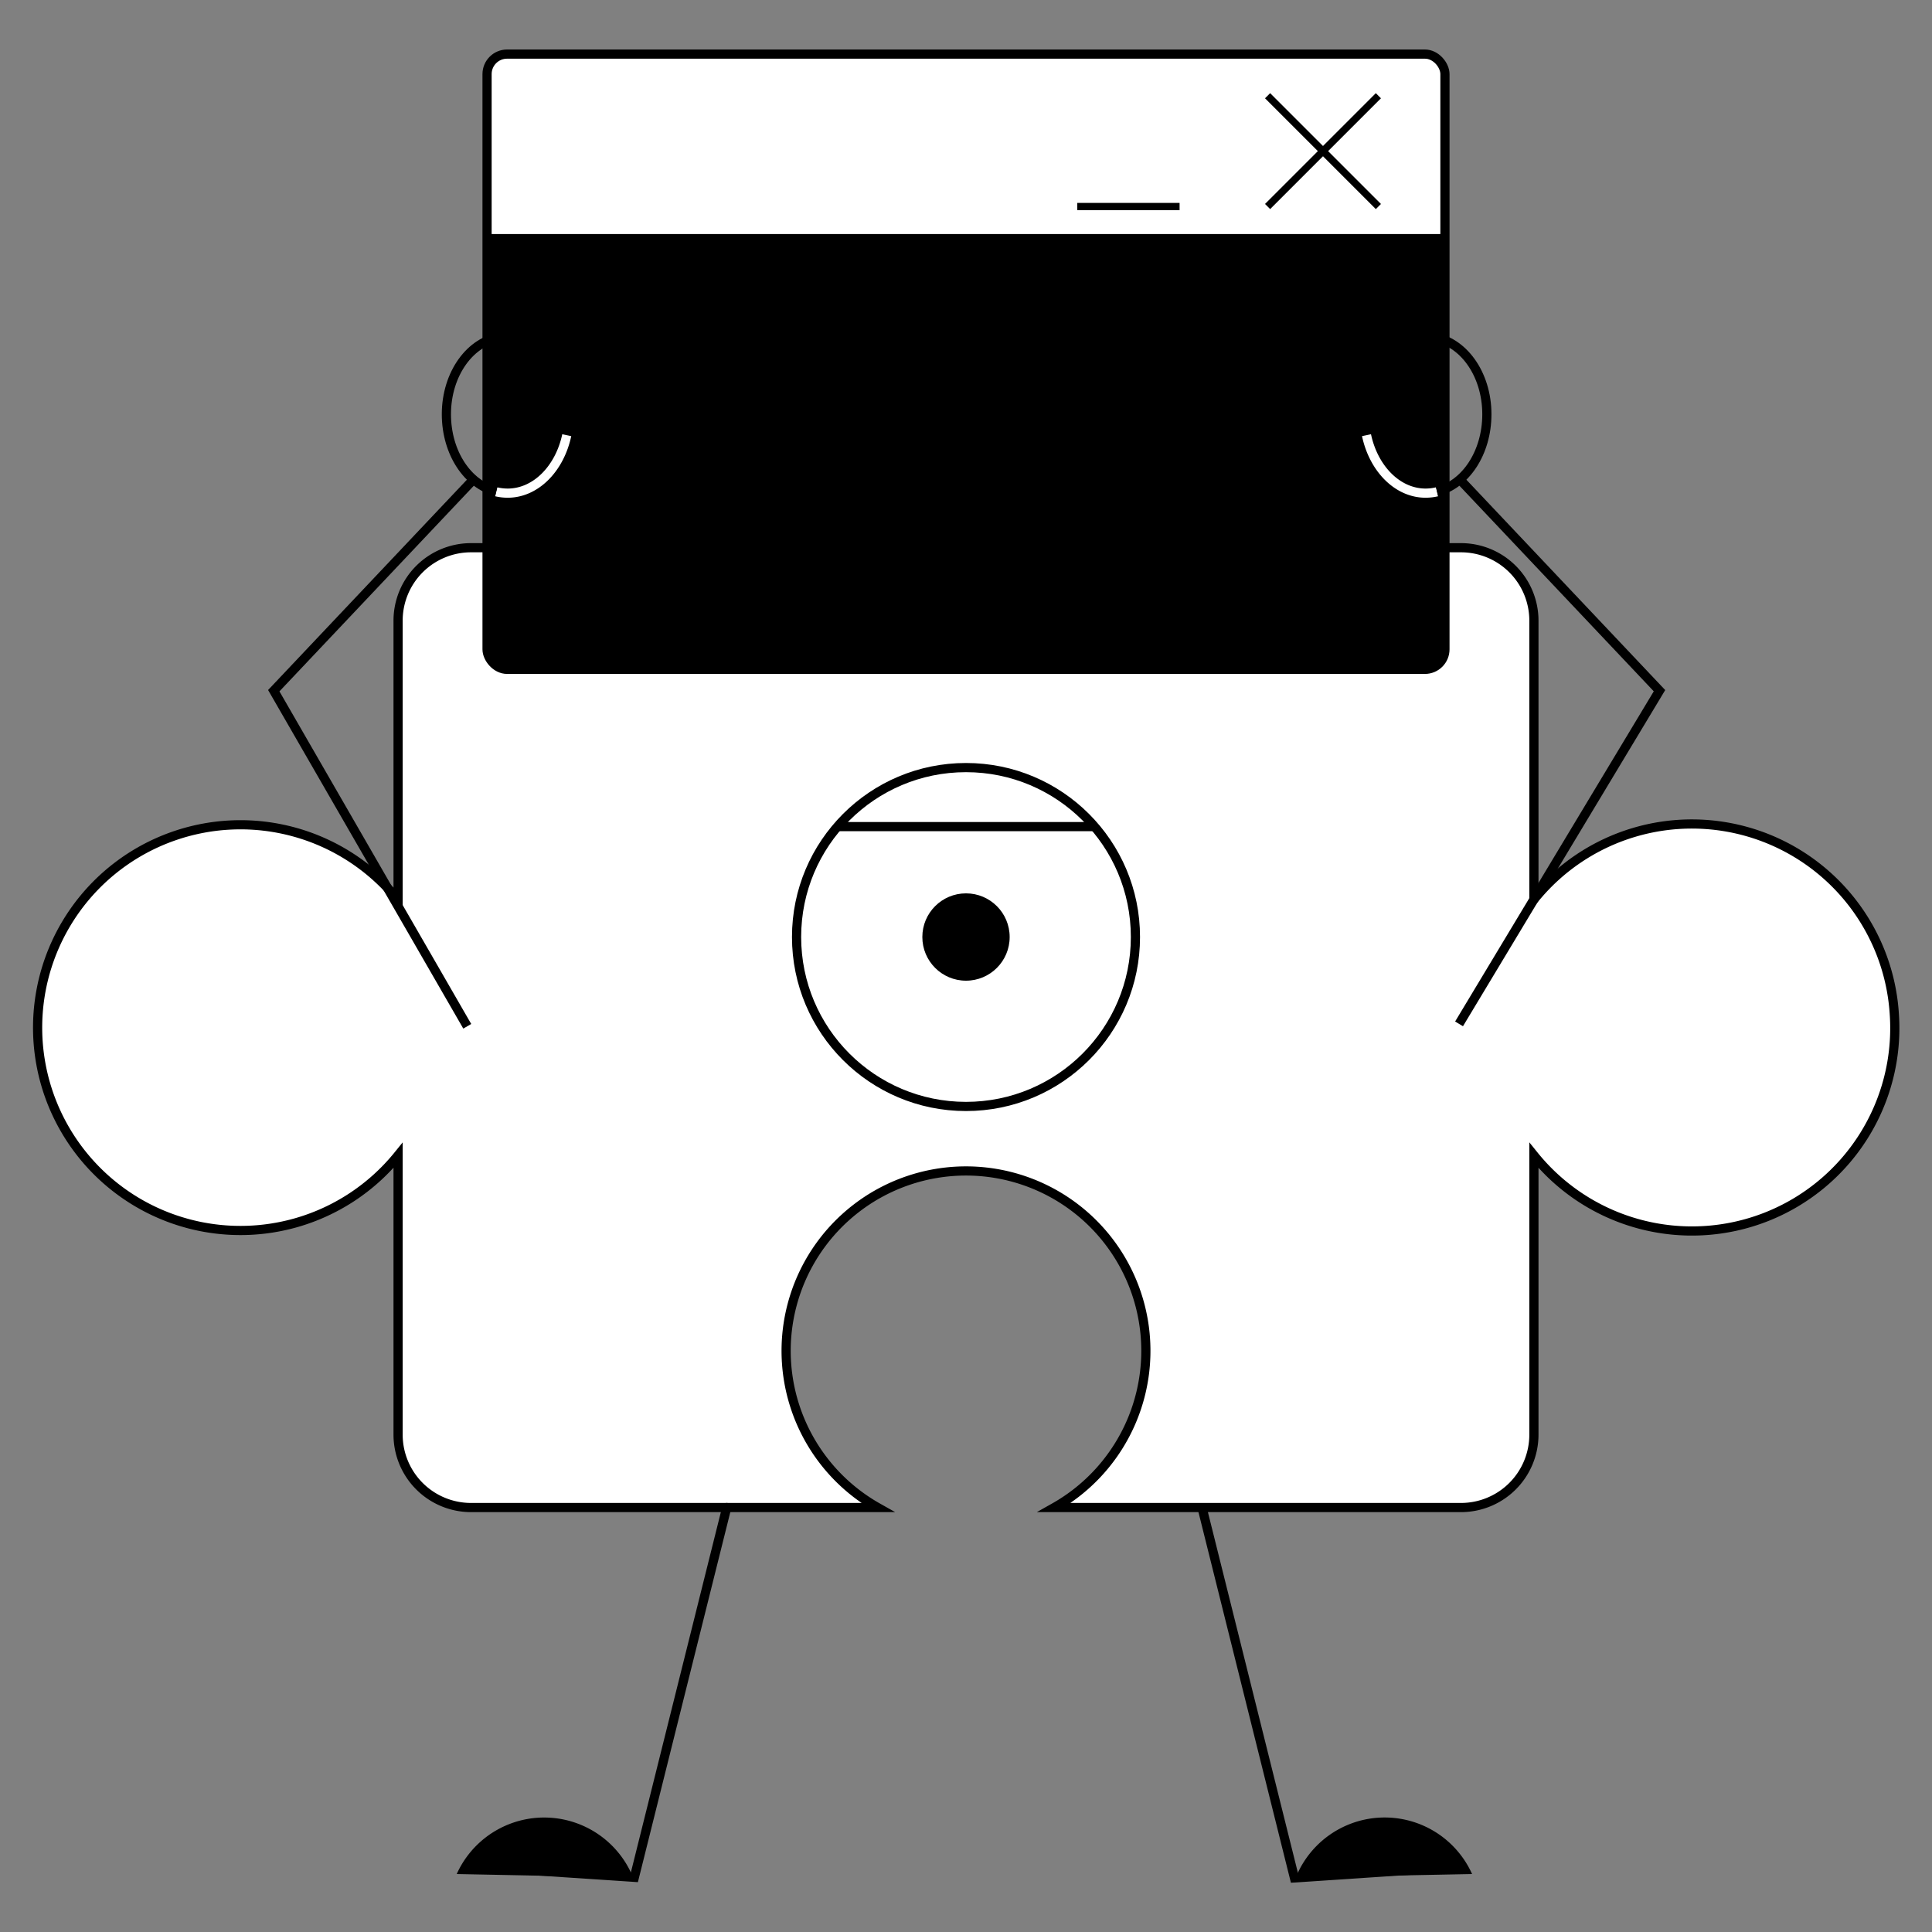<svg id="окна" xmlns="http://www.w3.org/2000/svg" xmlns:xlink="http://www.w3.org/1999/xlink" viewBox="0 0 200 200"><rect x="0" y="0" width="200" height="200" fill="#808080" stroke="none"/><defs><style>.cls-1,.cls-10,.cls-2,.cls-5,.cls-6,.cls-8,.cls-9{stroke:#000;}.cls-1,.cls-10,.cls-2,.cls-5,.cls-6,.cls-7,.cls-8,.cls-9{stroke-miterlimit:10;}.cls-1,.cls-2,.cls-5,.cls-7,.cls-8{stroke-width:0.95px;}.cls-2,.cls-4,.cls-9{fill:#fff;}.cls-3{clip-path:url(#clip-path);}.cls-10,.cls-5,.cls-6,.cls-7,.cls-8{fill:none;}.cls-6{stroke-width:0.75px;}.cls-7{stroke:#fff;}.cls-8{stroke-linecap:round;}.cls-10,.cls-9{stroke-width:0.95px;}</style><clipPath id="clip-path"><rect class="cls-1" x="50.42" y="5.6" width="99.16" height="63.69" rx="2.07"/></clipPath></defs><path class="cls-2" d="M196.1,105a21,21,0,0,0-37.31-11.88V64.25a7.55,7.55,0,0,0-7.55-7.55H48.76a7.55,7.55,0,0,0-7.55,7.55V93.16a21,21,0,1,0,0,26.44v28.91a7.55,7.55,0,0,0,7.55,7.55h42.1a18.62,18.62,0,1,1,18.28,0h42.1a7.55,7.55,0,0,0,7.55-7.55V119.6A21,21,0,0,0,196.1,105Z"/><rect x="50.42" y="5.6" width="99.16" height="63.69" rx="2.07"/><g class="cls-3"><polygon class="cls-4" points="48.15 24.23 152.21 24.23 152.21 5.6 152.21 2.18 47.55 2.18 48.15 24.23"/></g><rect class="cls-5" x="50.42" y="5.6" width="99.16" height="63.69" rx="2.07"/><line class="cls-6" x1="131.22" y1="9.91" x2="142.69" y2="21.38"/><line class="cls-6" x1="142.69" y1="9.91" x2="131.22" y2="21.38"/><line class="cls-6" x1="111.52" y1="21.38" x2="122.11" y2="21.38"/><polyline class="cls-5" points="49.09 49.55 28.34 71.5 48.37 106.24"/><path class="cls-7" d="M58.67,45.05c-.73,3.44-3.19,6-6.12,6a5.08,5.08,0,0,1-1.18-.14"/><path class="cls-5" d="M51.37,50.88c-2.94-.71-5.16-4-5.16-8,0-4.18,2.49-7.62,5.69-8"/><polyline class="cls-5" points="151.04 49.55 171.79 71.5 151.04 105.99"/><path class="cls-7" d="M141.46,45.05c.73,3.44,3.19,6,6.12,6a5.15,5.15,0,0,0,1.18-.14"/><path class="cls-5" d="M148.76,50.88c2.94-.71,5.16-4,5.16-8,0-4.18-2.49-7.62-5.69-8"/><polyline class="cls-8" points="75.23 156.06 65.67 194.34 49.11 193.24"/><path d="M47.28,194a9.93,9.93,0,0,1,18.26.36"/><polyline class="cls-8" points="124.45 156.12 134 194.4 150.56 193.3"/><path d="M152.39,194a9.92,9.92,0,0,0-18.25.36"/><circle class="cls-9" cx="100" cy="97" r="17.54"/><circle cx="100" cy="97" r="4.52"/><line class="cls-10" x1="86.7" y1="85.57" x2="113.3" y2="85.57"/></svg>